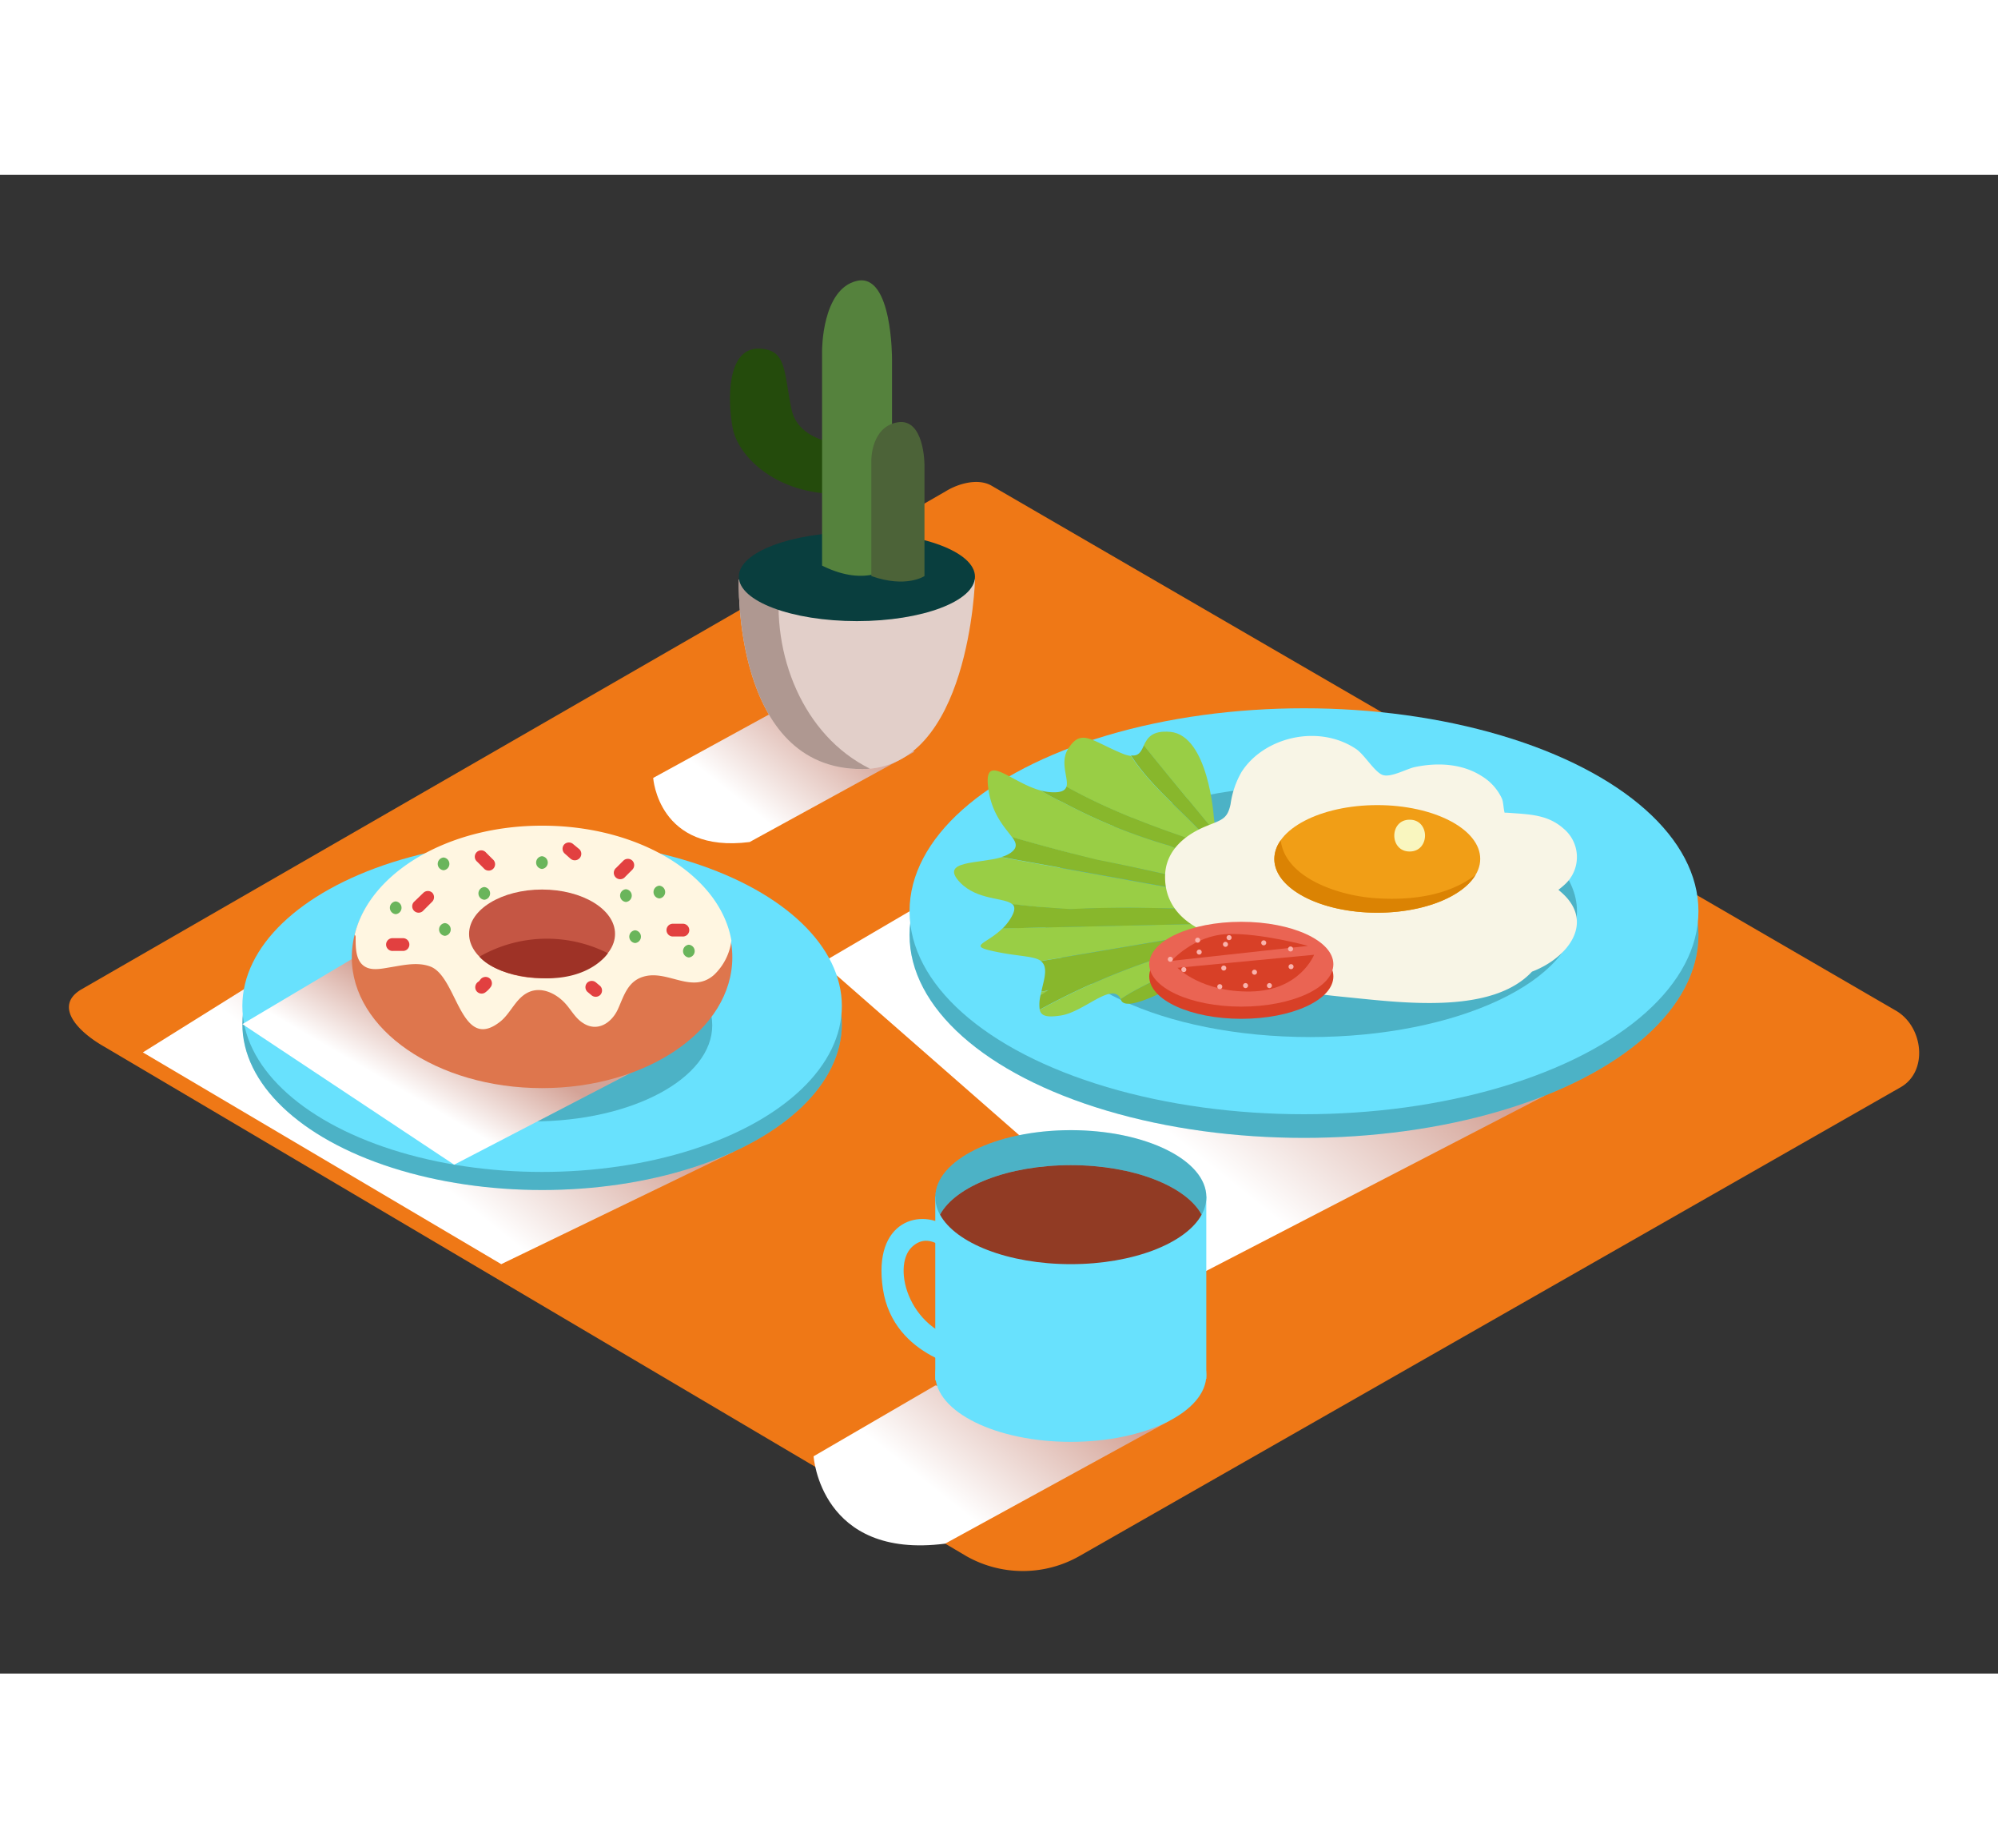 <svg xmlns="http://www.w3.org/2000/svg" xmlns:xlink="http://www.w3.org/1999/xlink" viewBox="0 0 400 300" class="styles_logo__3Jd-a" width="200" height="185"><rect x="0" y="0" width="400" height="300" fill="#333333" stroke="none"/><defs><linearGradient id="linear-gradient__HUjDrVv7" x1="165.96" y1="106.81" x2="150.01" y2="126.74" gradientUnits="userSpaceOnUse"><stop offset="0" stop-color="#d4a397"/><stop offset="1" stop-color="#fff"/></linearGradient><linearGradient id="linear-gradient-2__HUjDrVv7" x1="254.22" y1="149.36" x2="225.65" y2="185.08" xmlns:xlink="http://www.w3.org/1999/xlink" xlink:href="#linear-gradient__HUjDrVv7"/><linearGradient id="linear-gradient-3__HUjDrVv7" x1="102.46" y1="167.19" x2="79.89" y2="195.4" xmlns:xlink="http://www.w3.org/1999/xlink" xlink:href="#linear-gradient__HUjDrVv7"/><linearGradient id="linear-gradient-4__HUjDrVv7" x1="91.71" y1="169.47" x2="82.8" y2="184.66" xmlns:xlink="http://www.w3.org/1999/xlink" xlink:href="#linear-gradient__HUjDrVv7"/><linearGradient id="linear-gradient-5__HUjDrVv7" x1="210.85" y1="237.55" x2="189.11" y2="264.73" xmlns:xlink="http://www.w3.org/1999/xlink" xlink:href="#linear-gradient__HUjDrVv7"/></defs><title>PP</title><g style="isolation: isolate;"><g id="Layer_2__HUjDrVv7" data-name="Layer 2"><path d="M193.54,276.54,21,174.59c-5.49-3.08-10.2-8.15-4.85-11.46L189.32,63.35c2.6-1.61,6.54-2.66,9.18-1.13L379.57,167.31c5.49,3.19,6.48,12.1,1,15.29L216.28,276.38A22.94,22.94,0,0,1,193.54,276.54Z" fill="#ef7816"/><path d="M160.95,104.19l-30.18,16.53s1,15.18,19.31,12.83l33-18.08" fill="url(#linear-gradient__HUjDrVv7)" style="mix-blend-mode: multiply;"/><polyline points="199.94 136.96 164.58 157.68 237.46 221.49 309.24 184.34" fill="url(#linear-gradient-2__HUjDrVv7)" style="mix-blend-mode: multiply;"/><polyline points="59.13 156.59 28.6 175.66 100.35 218.05 146.85 195.56" fill="url(#linear-gradient-3__HUjDrVv7)" style="mix-blend-mode: multiply;"/><ellipse cx="108.53" cy="170" rx="60.01" ry="33.21" fill="#68e1fd"/><ellipse cx="108.53" cy="170" rx="60.01" ry="33.21" fill="#093e3e" opacity="0.29"/><ellipse cx="108.53" cy="166.38" rx="60.01" ry="33.21" fill="#68e1fd"/><ellipse cx="106.72" cy="170.24" rx="35.87" ry="19.23" fill="#093e3e" opacity="0.29"/><polyline points="87.66 146.75 48.52 170 90.92 198.14 129.55 178.07" fill="url(#linear-gradient-4__HUjDrVv7)" style="mix-blend-mode: multiply;"/><ellipse cx="108.52" cy="156.64" rx="38.09" ry="26.17" fill="#de764d"/><path d="M71.2,152.55c0,2.22-.07,5.28,2.41,6.2,1.34.5,3.13.1,4.48-.12,2.62-.42,5.49-1.13,8.08-.15,5.44,2.07,6,17.35,14,11,2.12-1.7,3.1-4.72,5.68-5.88s5.47.26,7.28,2.22c1.18,1.27,2,2.93,3.51,3.91,2.95,2,5.84,0,7.08-2.75s2-5.8,5.53-6.59c4.69-1.05,9.34,3.51,13.65-.2a11.46,11.46,0,0,0,3.53-6.91c-2.25-13-18.32-23-37.81-23C89.7,130.22,74,139.69,71,152.11A.61.61,0,0,1,71.2,152.55Z" fill="#fff6e1"/><ellipse cx="108.52" cy="151.94" rx="14.61" ry="8.88" fill="#c55644"/><path d="M96,156.49a27.13,27.13,0,0,1,25.7-.68s-3.43,5.39-13.15,5S96,156.49,96,156.49Z" fill="#9e3226"/><path d="M86.56,143.72a1.29,1.29,0,0,0-1.8,0L83,145.42a1.28,1.28,0,1,0,1.8,1.8l1.71-1.71A1.3,1.3,0,0,0,86.56,143.72Z" fill="#e24040"/><path d="M98.64,137l-1.31-1.31a1.28,1.28,0,1,0-1.8,1.8l1.31,1.31a1.28,1.28,0,1,0,1.8-1.8Z" fill="#e24040"/><path d="M126.6,137.28a1.29,1.29,0,0,0-1.8,0l-1.44,1.44a1.28,1.28,0,1,0,1.8,1.8l1.44-1.44A1.3,1.3,0,0,0,126.6,137.28Z" fill="#e24040"/><path d="M116,135,114.79,134a1.31,1.31,0,0,0-1.8,0,1.29,1.29,0,0,0,0,1.8l1.18,1.05a1.31,1.31,0,0,0,1.8,0A1.29,1.29,0,0,0,116,135Z" fill="#e24040"/><path d="M136.6,149.91h-2a1.28,1.28,0,0,0,0,2.55h2a1.28,1.28,0,1,0,0-2.55Z" fill="#e24040"/><path d="M120.16,162.37l-.79-.66a1.31,1.31,0,0,0-1.8,0,1.29,1.29,0,0,0,0,1.8l.79.66a1.31,1.31,0,0,0,1.8,0A1.29,1.29,0,0,0,120.16,162.37Z" fill="#e24040"/><path d="M97.85,160.72a1.3,1.3,0,0,0-1.75.46c.07-.11-.15.17-.15.18s-.3.24-.18.15a1.31,1.31,0,0,0-.46,1.75,1.29,1.29,0,0,0,1.75.46,4.82,4.82,0,0,0,1.25-1.25A1.29,1.29,0,0,0,97.85,160.72Z" fill="#e24040"/><path d="M80.79,152.8h-2.1a1.28,1.28,0,1,0,0,2.55h2.1a1.28,1.28,0,0,0,0-2.55Z" fill="#e24040"/><path d="M132,142.29a1.28,1.28,0,0,0,0,2.55A1.28,1.28,0,0,0,132,142.29Z" fill="#6ab55b"/><path d="M108.5,136.39a1.28,1.28,0,0,0,0,2.55A1.28,1.28,0,0,0,108.5,136.39Z" fill="#6ab55b"/><path d="M96.95,142.56a1.28,1.28,0,0,0,0,2.55A1.28,1.28,0,0,0,96.95,142.56Z" fill="#6ab55b"/><path d="M88.8,136.65a1.28,1.28,0,0,0,0,2.55A1.28,1.28,0,0,0,88.8,136.65Z" fill="#6ab55b"/><path d="M79.22,145.44a1.28,1.28,0,0,0,0,2.55A1.28,1.28,0,0,0,79.22,145.44Z" fill="#6ab55b"/><path d="M89.07,149.78a1.28,1.28,0,0,0,0,2.55A1.28,1.28,0,0,0,89.07,149.78Z" fill="#6ab55b"/><path d="M127.15,151.22a1.28,1.28,0,0,0,0,2.55A1.28,1.28,0,0,0,127.15,151.22Z" fill="#6ab55b"/><path d="M137.91,154.11a1.28,1.28,0,0,0,0,2.55A1.28,1.28,0,0,0,137.91,154.11Z" fill="#6ab55b"/><path d="M125.31,143a1.28,1.28,0,0,0,0,2.55A1.28,1.28,0,0,0,125.31,143Z" fill="#6ab55b"/><path d="M172.45,54.21c-1,0-12.42.32-14-7.32s-.92-11.86-6.37-12.1c-6.74-.29-6.37,10.66-5.41,15.84s7.43,12.18,18.52,13.14,14.58,0,14.58,0" fill="#244b0c"/><path d="M147.91,81s-1.34,38,24.64,37.95C194.15,119,195.2,81,195.2,81" fill="#e2cfc9"/><path d="M156.19,81h-8.28s-1.34,38,24.64,37.94c.55,0,1.08,0,1.6-.08C160.79,112.26,154.28,95.95,156.19,81Z" fill="#af9891"/><ellipse cx="171.55" cy="80.43" rx="23.64" ry="8.9" fill="#093e3e"/><path d="M164.58,78.22v-43s-.07-12.42,7-14,7,15.6,7,15.6V78.22S173.79,82.81,164.58,78.22Z" fill="#55823d"/><path d="M174.44,80.31V57.1s-.05-6.71,5.29-7.57S185.08,58,185.08,58V80.31S181.44,82.79,174.44,80.31Z" fill="#4c6338"/><ellipse cx="261.06" cy="152.14" rx="78.97" ry="40.63" fill="#68e1fd"/><ellipse cx="261.06" cy="152.14" rx="78.97" ry="40.63" fill="#093e3e" opacity="0.29"/><ellipse cx="261.06" cy="147.41" rx="78.97" ry="40.63" fill="#68e1fd"/><ellipse cx="262.3" cy="147.41" rx="53.41" ry="25.18" fill="#093e3e" opacity="0.29"/><path d="M242.27,142.09l2.49.47-.65-5.26a47.57,47.57,0,0,1-9.91-3,110.49,110.49,0,0,1-21.38-8.68,43,43,0,0,1-4.46-2.38c-6.07-1.61-11.61-8.05-10.48-.22.75,5.14,3.44,7.76,4.75,9.59q8.48,2.43,17,4.53C227.25,138.58,234.77,140.29,242.27,142.09Z" fill="#99ce45"/><path d="M245.35,147.24l-.3-2.42-2.65-.64-41.91-7.58c-4.53,1.34-12.48.59-8.33,5,3.52,3.7,9,3,10.52,4.42q5.82.66,11.67,1C224.66,146.44,235,146.8,245.35,147.24Z" fill="#99ce45"/><path d="M244.24,151.74l1.64-.21-.28-2.22a.91.91,0,0,1-.83.52l-44.06,1c-3.35,3.32-7.44,3.47-1,4.75,4.46.89,7.36.79,8.7,1.79l35-5.91A1,1,0,0,1,244.24,151.74Z" fill="#99ce45"/><path d="M243.78,134.57l-.11-.91a.85.85,0,0,1-1.32,0c-5.08-6-11.65-10.74-15.92-17.33a6.79,6.79,0,0,1-1.78-.51c-6.23-2.57-8.17-5.09-10.8-.94-1.75,2.77.17,6-.35,7.63,9,5,18.7,8.5,28.5,11.74Z" fill="#99ce45"/><path d="M243,128.5s-1.09-16.29-8.71-17c-3.71-.34-4.62,1.28-5.3,2.72,4.76,5.9,9.6,11.73,14.42,17.58Z" fill="#99ce45"/><path d="M245.83,155.27l.48-.29,0-.4-.67.47A1.05,1.05,0,0,1,245.83,155.27Z" fill="#99ce45"/><path d="M243.94,153.75c-.76.08-1.51.17-2.27.24a139.81,139.81,0,0,0-33.52,13.16c.31,1.27,1.5,1.53,4.15,1.14,4.76-.69,10.42-6.94,12.07-3.28,3.26-2.26,7-3.73,10.5-5.66C238,157.62,241,155.74,243.94,153.75Z" fill="#99ce45"/><path d="M209.17,163.41a1,1,0,0,1-.67,0q-.1.44-.17.84c.52-.34,1-.68,1.56-1Z" fill="#99ce45"/><path d="M242.34,133.62a.85.85,0,0,0,1.32,0l-.23-1.84c-4.83-5.84-9.67-11.68-14.42-17.58-.55,1.18-1,2.24-2.59,2C230.69,122.87,237.26,127.62,242.34,133.62Z" fill="#88b72c"/><path d="M234.21,134.3a47.57,47.57,0,0,0,9.91,3l-.34-2.73L242,134.2c-9.8-3.23-19.5-6.73-28.5-11.74-.26.83-1.12,1.27-3.35,1.1a10.11,10.11,0,0,1-1.78-.32,43,43,0,0,0,4.46,2.38A110.49,110.49,0,0,0,234.21,134.3Z" fill="#88b72c"/><path d="M245,144.82l-.28-2.26-2.49-.47c-7.5-1.8-15-3.52-22.6-5q-8.56-2.1-17-4.53c.88,1.23,1.13,2.1-.28,3.14a6.11,6.11,0,0,1-1.88.85l41.91,7.58Z" fill="#88b72c"/><path d="M245.61,149.31l-.26-2.07c-10.34-.44-20.69-.8-31-.27q-5.85-.32-11.67-1c.56.53.56,1.35-.32,2.81a10.56,10.56,0,0,1-1.64,2.07l44.06-1A.91.91,0,0,0,245.61,149.31Z" fill="#88b72c"/><path d="M246.39,155.61l-.08-.63-.48.29a1.05,1.05,0,0,0-.24-.22l.67-.47-.38-3.05-1.64.21a1,1,0,0,0-.86-.25l-35,5.91c.91.68,1.1,1.88.52,4.28-.15.62-.28,1.17-.39,1.7a1,1,0,0,0,.67,0l.71-.2c-.52.33-1,.67-1.56,1a7.52,7.52,0,0,0-.18,2.92A139.81,139.81,0,0,1,241.67,154c.76-.07,1.51-.16,2.27-.24-2.95,2-6,3.87-9.08,5.6-3.46,1.92-7.24,3.4-10.5,5.66l.07.16C226,169.2,246.39,155.61,246.39,155.61Z" fill="#88b72c"/><path d="M312,143.11a16.76,16.76,0,0,0,1.42-1.2,7.41,7.41,0,0,0-.4-11.05c-3.25-2.89-7-2.84-11.33-3.18l-.47,0c-.24-.88-.24-2.16-.54-2.83a10.35,10.35,0,0,0-4-4.47c-3.88-2.51-8.82-2.81-13.44-1.83-1.65.35-4.79,2.15-6.42,1.58s-3.64-4.07-5.33-5.2c-7.56-5.07-18.5-2.36-22.94,4.61a17.87,17.87,0,0,0-2.19,6.43c-.63,3-1.75,3.12-4.87,4.4-4.73,1.93-8.14,5.24-8.24,9.92-.12,5.85,3.61,9.42,8.68,11.53.45.26.91.5,1.39.74a25.09,25.09,0,0,0,6.51,6.63c5.7,3.94,12.71,4.72,19.77,5.42,11.19,1.11,29.07,3.5,37.1-5.11,7.39-2.82,12.8-10.13,5.61-16.11Z" fill="#f8f5e6"/><ellipse cx="275.73" cy="136.93" rx="20.61" ry="10.77" fill="#f19e16"/><path d="M282.21,129.08c-4.1,0-4.1,6.37,0,6.37S286.32,129.08,282.21,129.08Z" fill="#f9f6bf"/><path d="M274.94,144.76c-7.35-.59-17.69-4.19-18.53-11.56a6.43,6.43,0,0,0-1.29,3.73c0,5.95,9.23,10.77,20.61,10.77,9.27,0,17.1-3.2,19.69-7.59C290,144.35,282.22,145.34,274.94,144.76Z" fill="#db8303"/><ellipse cx="248.51" cy="160.45" rx="18.43" ry="8.49" fill="#d84027"/><ellipse cx="248.51" cy="158.01" rx="18.43" ry="8.49" fill="#ea6453"/><path d="M235.74,158.73s4.81,4.93,14.68,4.74,12.66-7.35,12.66-7.35Z" fill="#d84027"/><path d="M234.53,157.34l27.34-3s-9.56-2.64-16.21-2.36S234.53,157.34,234.53,157.34Z" fill="#d84027"/><path d="M237,158.59a.5.5,0,0,0,0,1A.5.5,0,0,0,237,158.59Z" fill="#f9b2ac"/><path d="M244.2,162a.5.5,0,0,0,0,1A.5.5,0,0,0,244.2,162Z" fill="#f9b2ac"/><path d="M249.36,161.79a.5.5,0,0,0,0,1A.5.5,0,0,0,249.36,161.79Z" fill="#f9b2ac"/><path d="M245,158.28a.5.5,0,0,0,0,1A.5.5,0,0,0,245,158.28Z" fill="#f9b2ac"/><path d="M240.08,155.08a.5.5,0,0,0,0,1A.5.5,0,0,0,240.08,155.08Z" fill="#f9b2ac"/><path d="M246.06,152.19a.5.5,0,0,0,0,1A.5.5,0,0,0,246.06,152.19Z" fill="#f9b2ac"/><path d="M245.34,153.53a.5.5,0,0,0,0,1A.5.5,0,0,0,245.34,153.53Z" fill="#f9b2ac"/><path d="M239.77,152.7a.5.5,0,0,0,0,1A.5.5,0,0,0,239.77,152.7Z" fill="#f9b2ac"/><path d="M234.3,156.52a.5.5,0,0,0,0,1A.5.5,0,0,0,234.3,156.52Z" fill="#f9b2ac"/><path d="M254.14,161.79a.5.5,0,0,0,0,1A.5.5,0,0,0,254.14,161.79Z" fill="#f9b2ac"/><path d="M258.47,158a.5.5,0,0,0,0,1A.5.5,0,0,0,258.47,158Z" fill="#f9b2ac"/><path d="M251.15,159.11a.5.5,0,0,0,0,1A.5.5,0,0,0,251.15,159.11Z" fill="#f9b2ac"/><path d="M253,153.23a.5.5,0,0,0,0,1A.5.5,0,0,0,253,153.23Z" fill="#f9b2ac"/><path d="M258.37,154.46a.5.5,0,0,0,0,1A.5.5,0,0,0,258.37,154.46Z" fill="#f9b2ac"/><path d="M187.25,242.33l-24.37,14.18s1.36,20.7,26.33,17.49l45-24.64" fill="url(#linear-gradient-5__HUjDrVv7)" style="mix-blend-mode: multiply;"/><ellipse cx="214.38" cy="240.21" rx="27.13" ry="13.41" fill="#68e1fd"/><path d="M241.5,204.49V241s-20.2,18.69-54.26.3V204.49" fill="#68e1fd"/><path d="M191.31,217.51s-4.5-6.88-8.73-2.91-.53,17.72,11.9,19v5.55s-15.6-2.12-17.72-16.13,7.93-16.17,13-12.32" fill="#68e1fd"/><ellipse cx="214.38" cy="204.64" rx="27.13" ry="13.41" fill="#68e1fd"/><path d="M214.38,198.23c12.53,0,23.08,4.2,26.19,9.91a7.26,7.26,0,0,0,.94-3.5c0-7.41-12.15-13.41-27.13-13.41s-27.13,6-27.13,13.41a7.26,7.26,0,0,0,.94,3.5C191.3,202.43,201.84,198.23,214.38,198.23Z" fill="#093e3e" opacity="0.29"/><path d="M214.38,218.05c12.53,0,23.08-4.2,26.19-9.91-3.11-5.71-13.66-9.91-26.19-9.91s-23.08,4.2-26.19,9.91C191.3,213.85,201.84,218.05,214.38,218.05Z" fill="#913b24"/></g></g></svg>